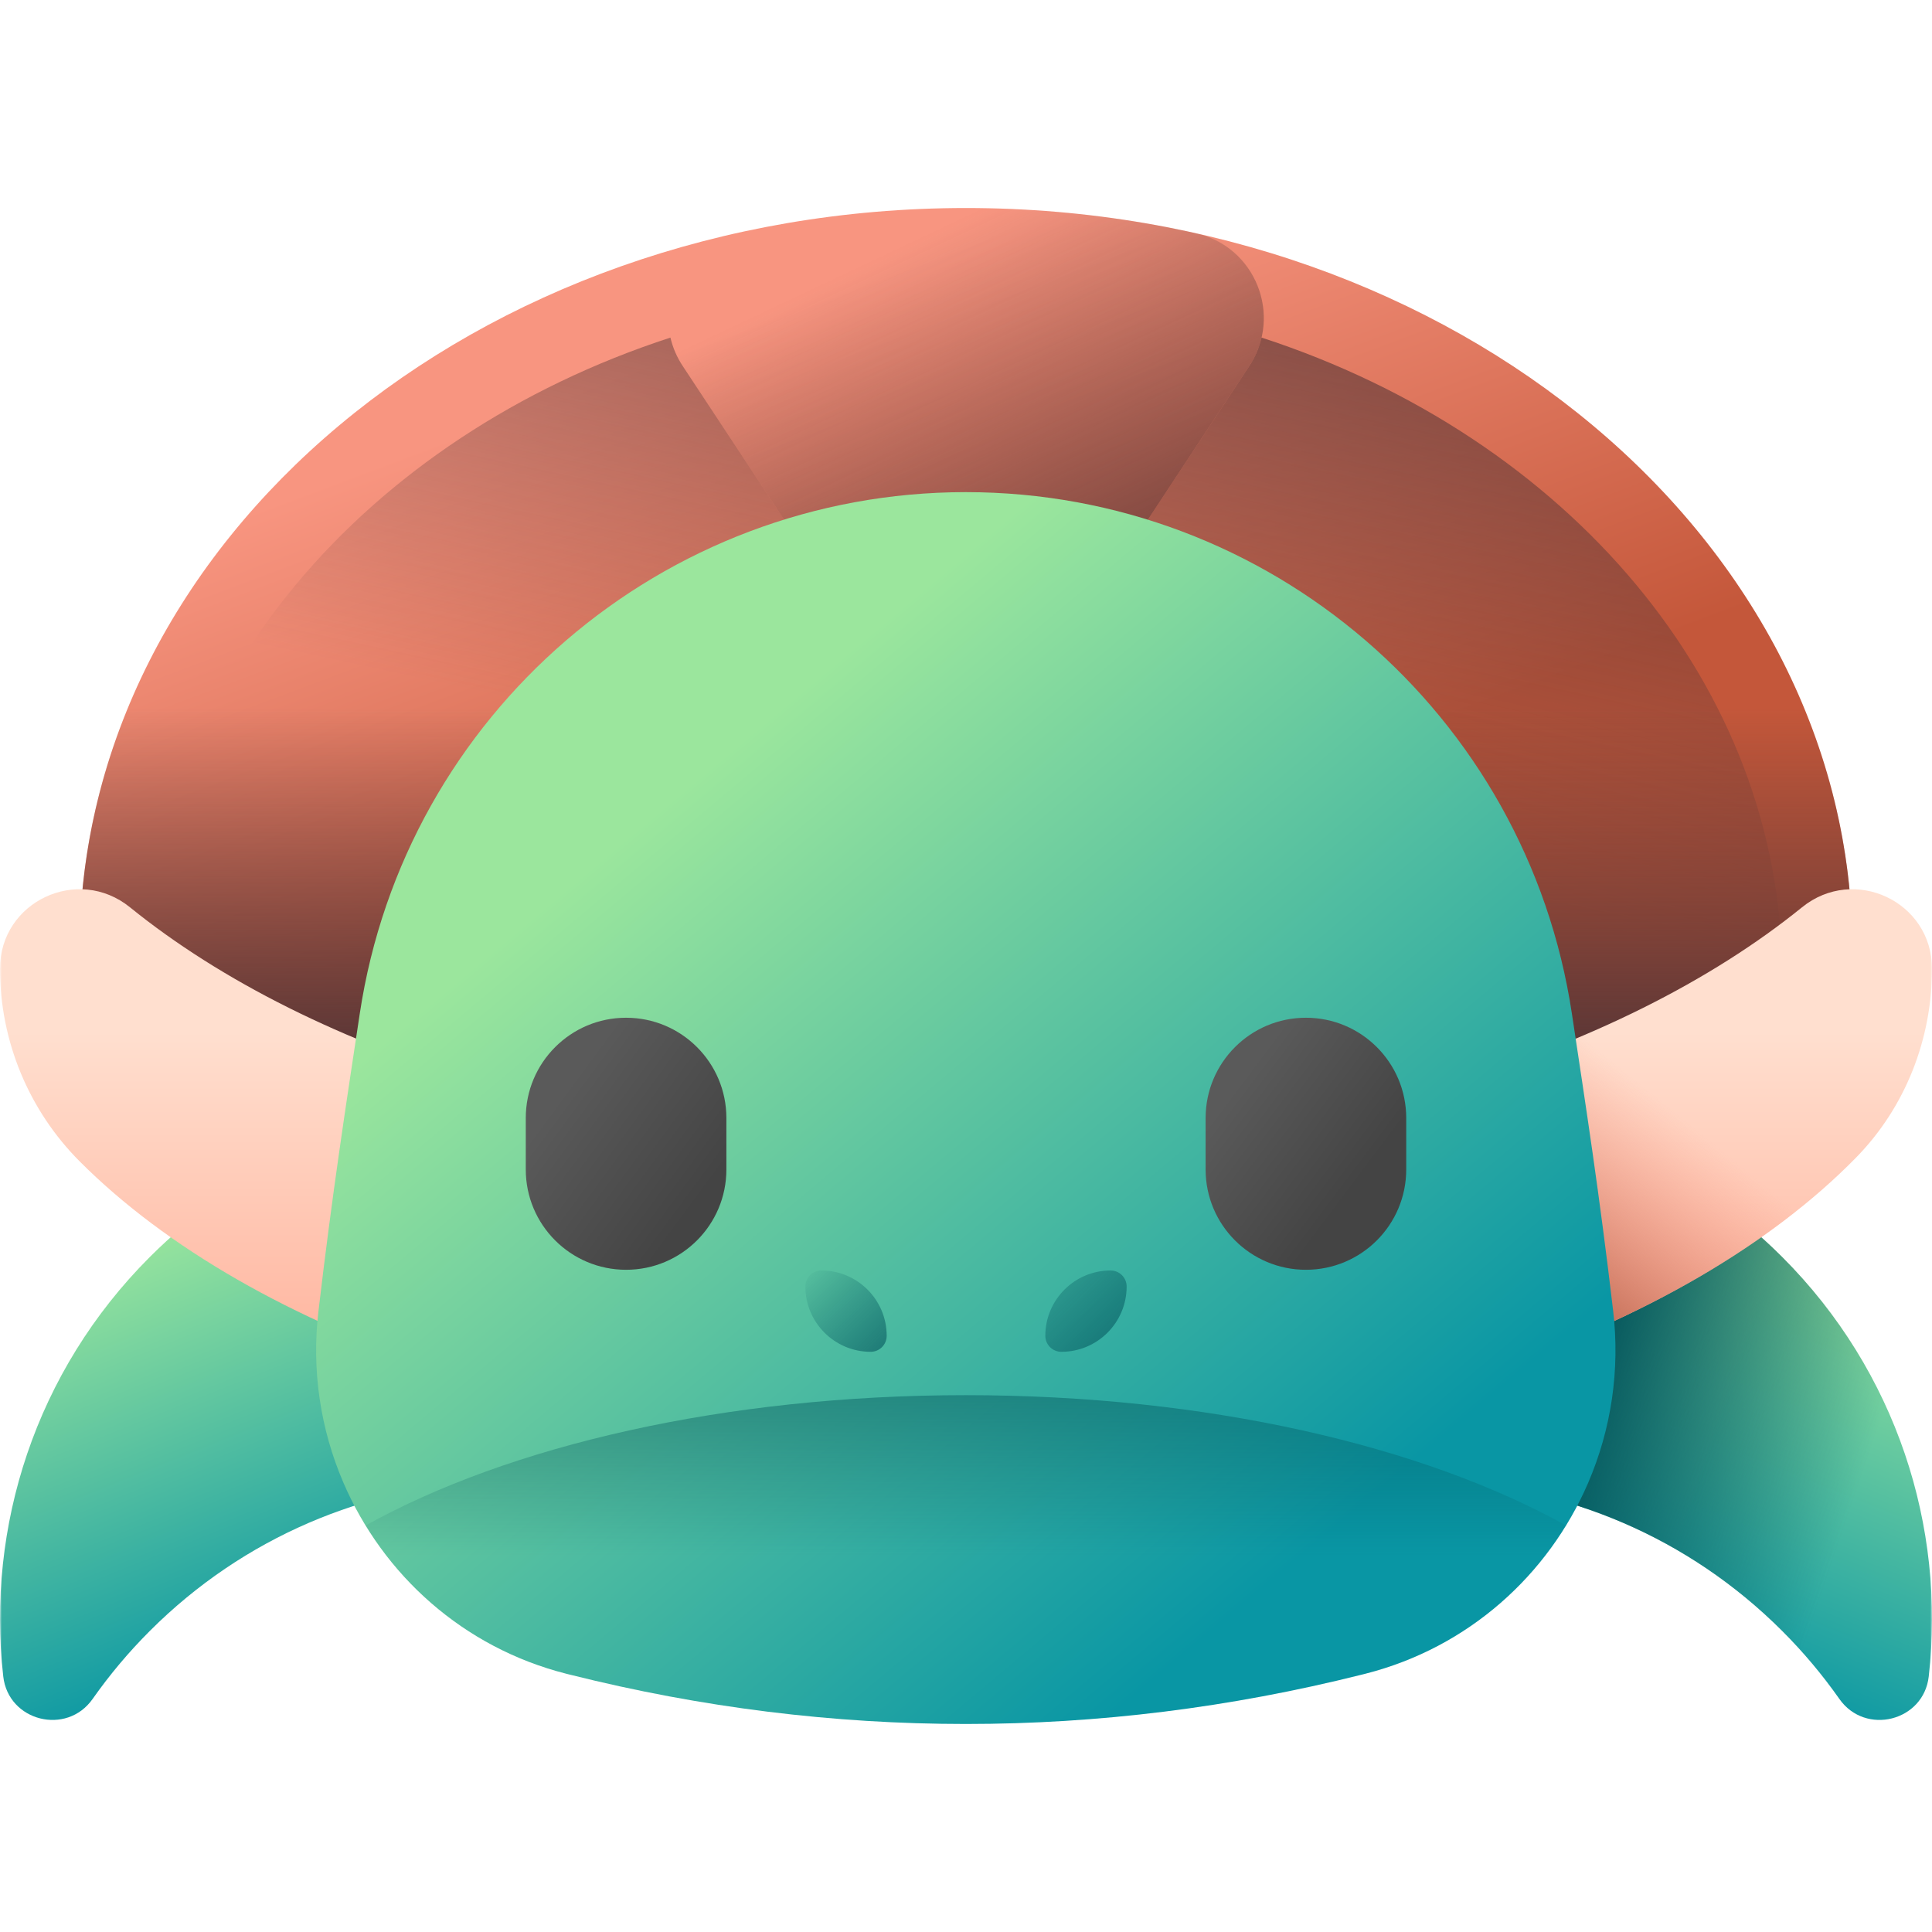 <svg width="512" height="512" viewBox="0 0 512 512" fill="none" xmlns="http://www.w3.org/2000/svg">
<g clip-path="url(#clip0_1_334)">
<mask id="mask0_1_334" style="mask-type:luminance" maskUnits="userSpaceOnUse" x="0" y="0" width="512" height="512">
<path d="M512 0H0V512H512V0Z" fill="white"/>
</mask>
<g mask="url(#mask0_1_334)">
<path d="M163.411 377.563C195.551 345.423 170.549 290.357 125.228 293.801C94.054 296.171 63.542 309.275 39.7 333.118C9.33 363.488 -3.613 404.681 0.862 444.277C2.206 456.168 17.664 460.034 24.543 450.243C29.069 443.805 34.143 437.77 39.71 432.208C64.692 407.227 97.004 394.034 129.726 392.635C142.037 392.108 153.756 387.218 162.469 378.505L163.411 377.563Z" fill="url(#paint0_linear_1_334)"/>
<path d="M348.589 377.563C316.449 345.423 341.451 290.357 386.772 293.801C417.946 296.171 448.458 309.275 472.3 333.118C502.67 363.488 515.613 404.681 511.138 444.278C509.794 456.169 494.336 460.035 487.457 450.244C482.931 443.805 477.857 437.771 472.29 432.209C447.308 407.228 414.996 394.035 382.274 392.636C369.963 392.109 358.244 387.219 349.531 378.506L348.589 377.563Z" fill="url(#paint1_linear_1_334)"/>
<path d="M348.589 377.563C316.449 345.423 341.451 290.357 386.772 293.801C417.946 296.171 448.458 309.275 472.3 333.118C502.67 363.488 515.613 404.681 511.138 444.278C509.794 456.169 494.336 460.035 487.457 450.244C482.931 443.805 477.857 437.771 472.29 432.209C447.308 407.228 414.996 394.035 382.274 392.636C369.963 392.109 358.244 387.219 349.531 378.506L348.589 377.563Z" fill="url(#paint2_linear_1_334)"/>
<path d="M490.918 251.838C490.918 360.479 21.082 360.479 21.082 251.838C21.082 143.196 126.258 55.126 256 55.126C385.742 55.126 490.918 143.197 490.918 251.838Z" fill="url(#paint3_linear_1_334)"/>
<path d="M334.327 89.463C333.706 92.131 332.614 94.667 331.101 96.951L256 210.741L180.899 96.952C179.387 94.668 178.295 92.132 177.673 89.464C96.953 115.74 39.733 181.425 39.733 258.307C39.733 358.323 472.268 358.323 472.268 258.307C472.267 181.425 415.047 115.74 334.327 89.463Z" fill="url(#paint4_linear_1_334)"/>
<path d="M21.082 251.838C21.082 360.479 490.918 360.479 490.918 251.838C490.918 206.018 472.21 163.858 440.84 130.419H71.16C39.79 163.858 21.082 206.019 21.082 251.838Z" fill="url(#paint5_linear_1_334)"/>
<path d="M180.899 96.952L256 210.741L331.101 96.952C339.968 83.517 332.662 65.345 316.957 61.819C297.518 57.455 277.084 55.126 256 55.126C234.916 55.126 214.483 57.455 195.043 61.819C179.337 65.344 172.032 83.517 180.899 96.952Z" fill="url(#paint6_linear_1_334)"/>
<path d="M512 256.718C512 238.918 491.379 229.24 477.55 240.446C429.304 279.538 348.083 305.203 256 305.203C163.917 305.203 82.696 279.538 34.451 240.446C20.621 229.24 0 238.917 0 256.718C0.004 275.882 7.613 294.261 21.157 307.819C66.791 353.531 154.852 384.494 256 384.494C357.928 384.494 446.567 353.05 491.892 306.758C504.935 293.437 512 275.382 512 256.739V256.718Z" fill="url(#paint7_linear_1_334)"/>
<path d="M477.55 240.446C456.982 257.112 430.403 271.325 399.561 282.162V361.474C438.155 347.92 470.053 329.063 491.892 306.758C504.935 293.437 512 275.382 512 256.739V256.718C512 238.917 491.379 229.24 477.55 240.446Z" fill="url(#paint8_linear_1_334)"/>
<path d="M420.844 393.046C410.333 417.401 389.13 436.606 361.894 443.544C361.753 443.584 361.602 443.614 361.462 443.654C361.211 443.714 360.95 443.785 360.699 443.845C291.358 461.213 220.562 461.223 151.221 443.845C150.96 443.785 150.699 443.724 150.438 443.654L150.086 443.564C122.76 436.637 101.486 417.351 90.995 392.896C84.843 378.606 82.565 362.948 84.39 347.498C88.044 316.347 91.688 292.815 95.342 268.62C101.336 228.895 121.404 194.35 150.016 169.724C178.618 145.108 215.783 130.42 255.95 130.42C336.304 130.42 404.58 189.17 416.567 268.62C420.211 292.805 423.866 316.327 427.51 347.458C429.336 362.976 427.037 378.701 420.844 393.046Z" fill="url(#paint9_linear_1_334)"/>
<path d="M255.955 369.736C192.022 369.736 134.872 383.162 96.937 404.249C108.62 423.278 127.398 437.832 150.443 443.65C220.281 461.281 291.624 461.281 361.467 443.65C384.512 437.832 403.289 423.279 414.973 404.25C377.037 383.162 319.887 369.736 255.955 369.736Z" fill="url(#paint10_linear_1_334)"/>
<path d="M217.671 336.692C227.231 336.692 234.981 344.441 234.981 354.002C234.981 355.127 234.534 356.205 233.738 357.001C232.943 357.796 231.864 358.243 230.739 358.243C221.18 358.243 213.43 350.494 213.43 340.934C213.43 339.809 213.877 338.73 214.672 337.934C215.467 337.139 216.546 336.692 217.671 336.692Z" fill="url(#paint11_linear_1_334)"/>
<path d="M294.331 336.692C284.771 336.692 277.021 344.441 277.021 354.002C277.021 355.127 277.468 356.205 278.264 357.001C279.059 357.796 280.138 358.243 281.263 358.243C290.822 358.243 298.572 350.494 298.572 340.934C298.572 340.377 298.463 339.825 298.25 339.31C298.037 338.796 297.724 338.328 297.33 337.934C296.936 337.54 296.469 337.228 295.954 337.015C295.439 336.802 294.888 336.692 294.331 336.692Z" fill="url(#paint12_linear_1_334)"/>
<path d="M165.917 336.506C151.237 336.506 139.335 324.605 139.335 309.925V296.293C139.335 281.613 151.236 269.711 165.917 269.711C180.597 269.711 192.499 281.613 192.499 296.293V309.925C192.499 324.606 180.597 336.506 165.917 336.506Z" fill="url(#paint13_linear_1_334)"/>
<path d="M346.083 336.506C331.401 336.506 319.501 324.605 319.501 309.925V296.293C319.501 281.613 331.401 269.711 346.083 269.711C360.763 269.711 372.665 281.613 372.665 296.293V309.925C372.665 324.606 360.763 336.506 346.083 336.506Z" fill="url(#paint14_linear_1_334)"/>
</g>
</g>
<defs>
<linearGradient id="paint0_linear_1_334" x1="60.036" y1="316.535" x2="104.829" y2="427.971" gradientUnits="userSpaceOnUse">
<stop stop-color="#9BE69D"/>
<stop offset="1" stop-color="#0996A4"/>
</linearGradient>
<linearGradient id="paint1_linear_1_334" x1="451.962" y1="316.535" x2="407.171" y2="427.971" gradientUnits="userSpaceOnUse">
<stop stop-color="#9BE69D"/>
<stop offset="1" stop-color="#0996A4"/>
</linearGradient>
<linearGradient id="paint2_linear_1_334" x1="493.668" y1="390.297" x2="416.701" y2="364.195" gradientUnits="userSpaceOnUse">
<stop stop-color="#01525A" stop-opacity="0"/>
<stop offset="1" stop-color="#01525A"/>
</linearGradient>
<linearGradient id="paint3_linear_1_334" x1="198.27" y1="86.061" x2="255.494" y2="238.657" gradientUnits="userSpaceOnUse">
<stop stop-color="#F89580"/>
<stop offset="1" stop-color="#C4573A"/>
</linearGradient>
<linearGradient id="paint4_linear_1_334" x1="264.385" y1="213.007" x2="309.226" y2="4.861" gradientUnits="userSpaceOnUse">
<stop stop-color="#593636" stop-opacity="0"/>
<stop offset="1" stop-color="#593636"/>
</linearGradient>
<linearGradient id="paint5_linear_1_334" x1="256" y1="187.644" x2="256" y2="279.138" gradientUnits="userSpaceOnUse">
<stop stop-color="#593636" stop-opacity="0"/>
<stop offset="1" stop-color="#593636"/>
</linearGradient>
<linearGradient id="paint6_linear_1_334" x1="245.5" y1="62.046" x2="306.665" y2="191.535" gradientUnits="userSpaceOnUse">
<stop stop-color="#593636" stop-opacity="0"/>
<stop offset="1" stop-color="#593636"/>
</linearGradient>
<linearGradient id="paint7_linear_1_334" x1="256" y1="273.311" x2="256" y2="387.132" gradientUnits="userSpaceOnUse">
<stop stop-color="#FFDFCF"/>
<stop offset="1" stop-color="#FFA78F"/>
</linearGradient>
<linearGradient id="paint8_linear_1_334" x1="444.978" y1="295.61" x2="409.841" y2="338.778" gradientUnits="userSpaceOnUse">
<stop stop-color="#F89580" stop-opacity="0"/>
<stop offset="0.997" stop-color="#C5715A"/>
</linearGradient>
<linearGradient id="paint9_linear_1_334" x1="171.473" y1="217.193" x2="339.497" y2="417.166" gradientUnits="userSpaceOnUse">
<stop stop-color="#9BE69D"/>
<stop offset="1" stop-color="#0996A4"/>
</linearGradient>
<linearGradient id="paint10_linear_1_334" x1="255.955" y1="412.167" x2="255.955" y2="316.746" gradientUnits="userSpaceOnUse">
<stop stop-color="#01525A" stop-opacity="0"/>
<stop offset="1" stop-color="#01525A"/>
</linearGradient>
<linearGradient id="paint11_linear_1_334" x1="212.984" y1="336.245" x2="248.711" y2="371.973" gradientUnits="userSpaceOnUse">
<stop stop-color="#01525A" stop-opacity="0"/>
<stop offset="1" stop-color="#01525A"/>
</linearGradient>
<linearGradient id="paint12_linear_1_334" x1="266.614" y1="326.285" x2="316.429" y2="376.099" gradientUnits="userSpaceOnUse">
<stop stop-color="#01525A" stop-opacity="0"/>
<stop offset="1" stop-color="#01525A"/>
</linearGradient>
<linearGradient id="paint13_linear_1_334" x1="148.58" y1="290.347" x2="185.487" y2="317.514" gradientUnits="userSpaceOnUse">
<stop stop-color="#5A5A5A"/>
<stop offset="1" stop-color="#444444"/>
</linearGradient>
<linearGradient id="paint14_linear_1_334" x1="326.946" y1="288.756" x2="359.752" y2="313.361" gradientUnits="userSpaceOnUse">
<stop stop-color="#5A5A5A"/>
<stop offset="1" stop-color="#444444"/>
</linearGradient>
<clipPath id="clip0_1_334">
<rect width="512" height="512" fill="white"/>
</clipPath>
</defs>
</svg>
